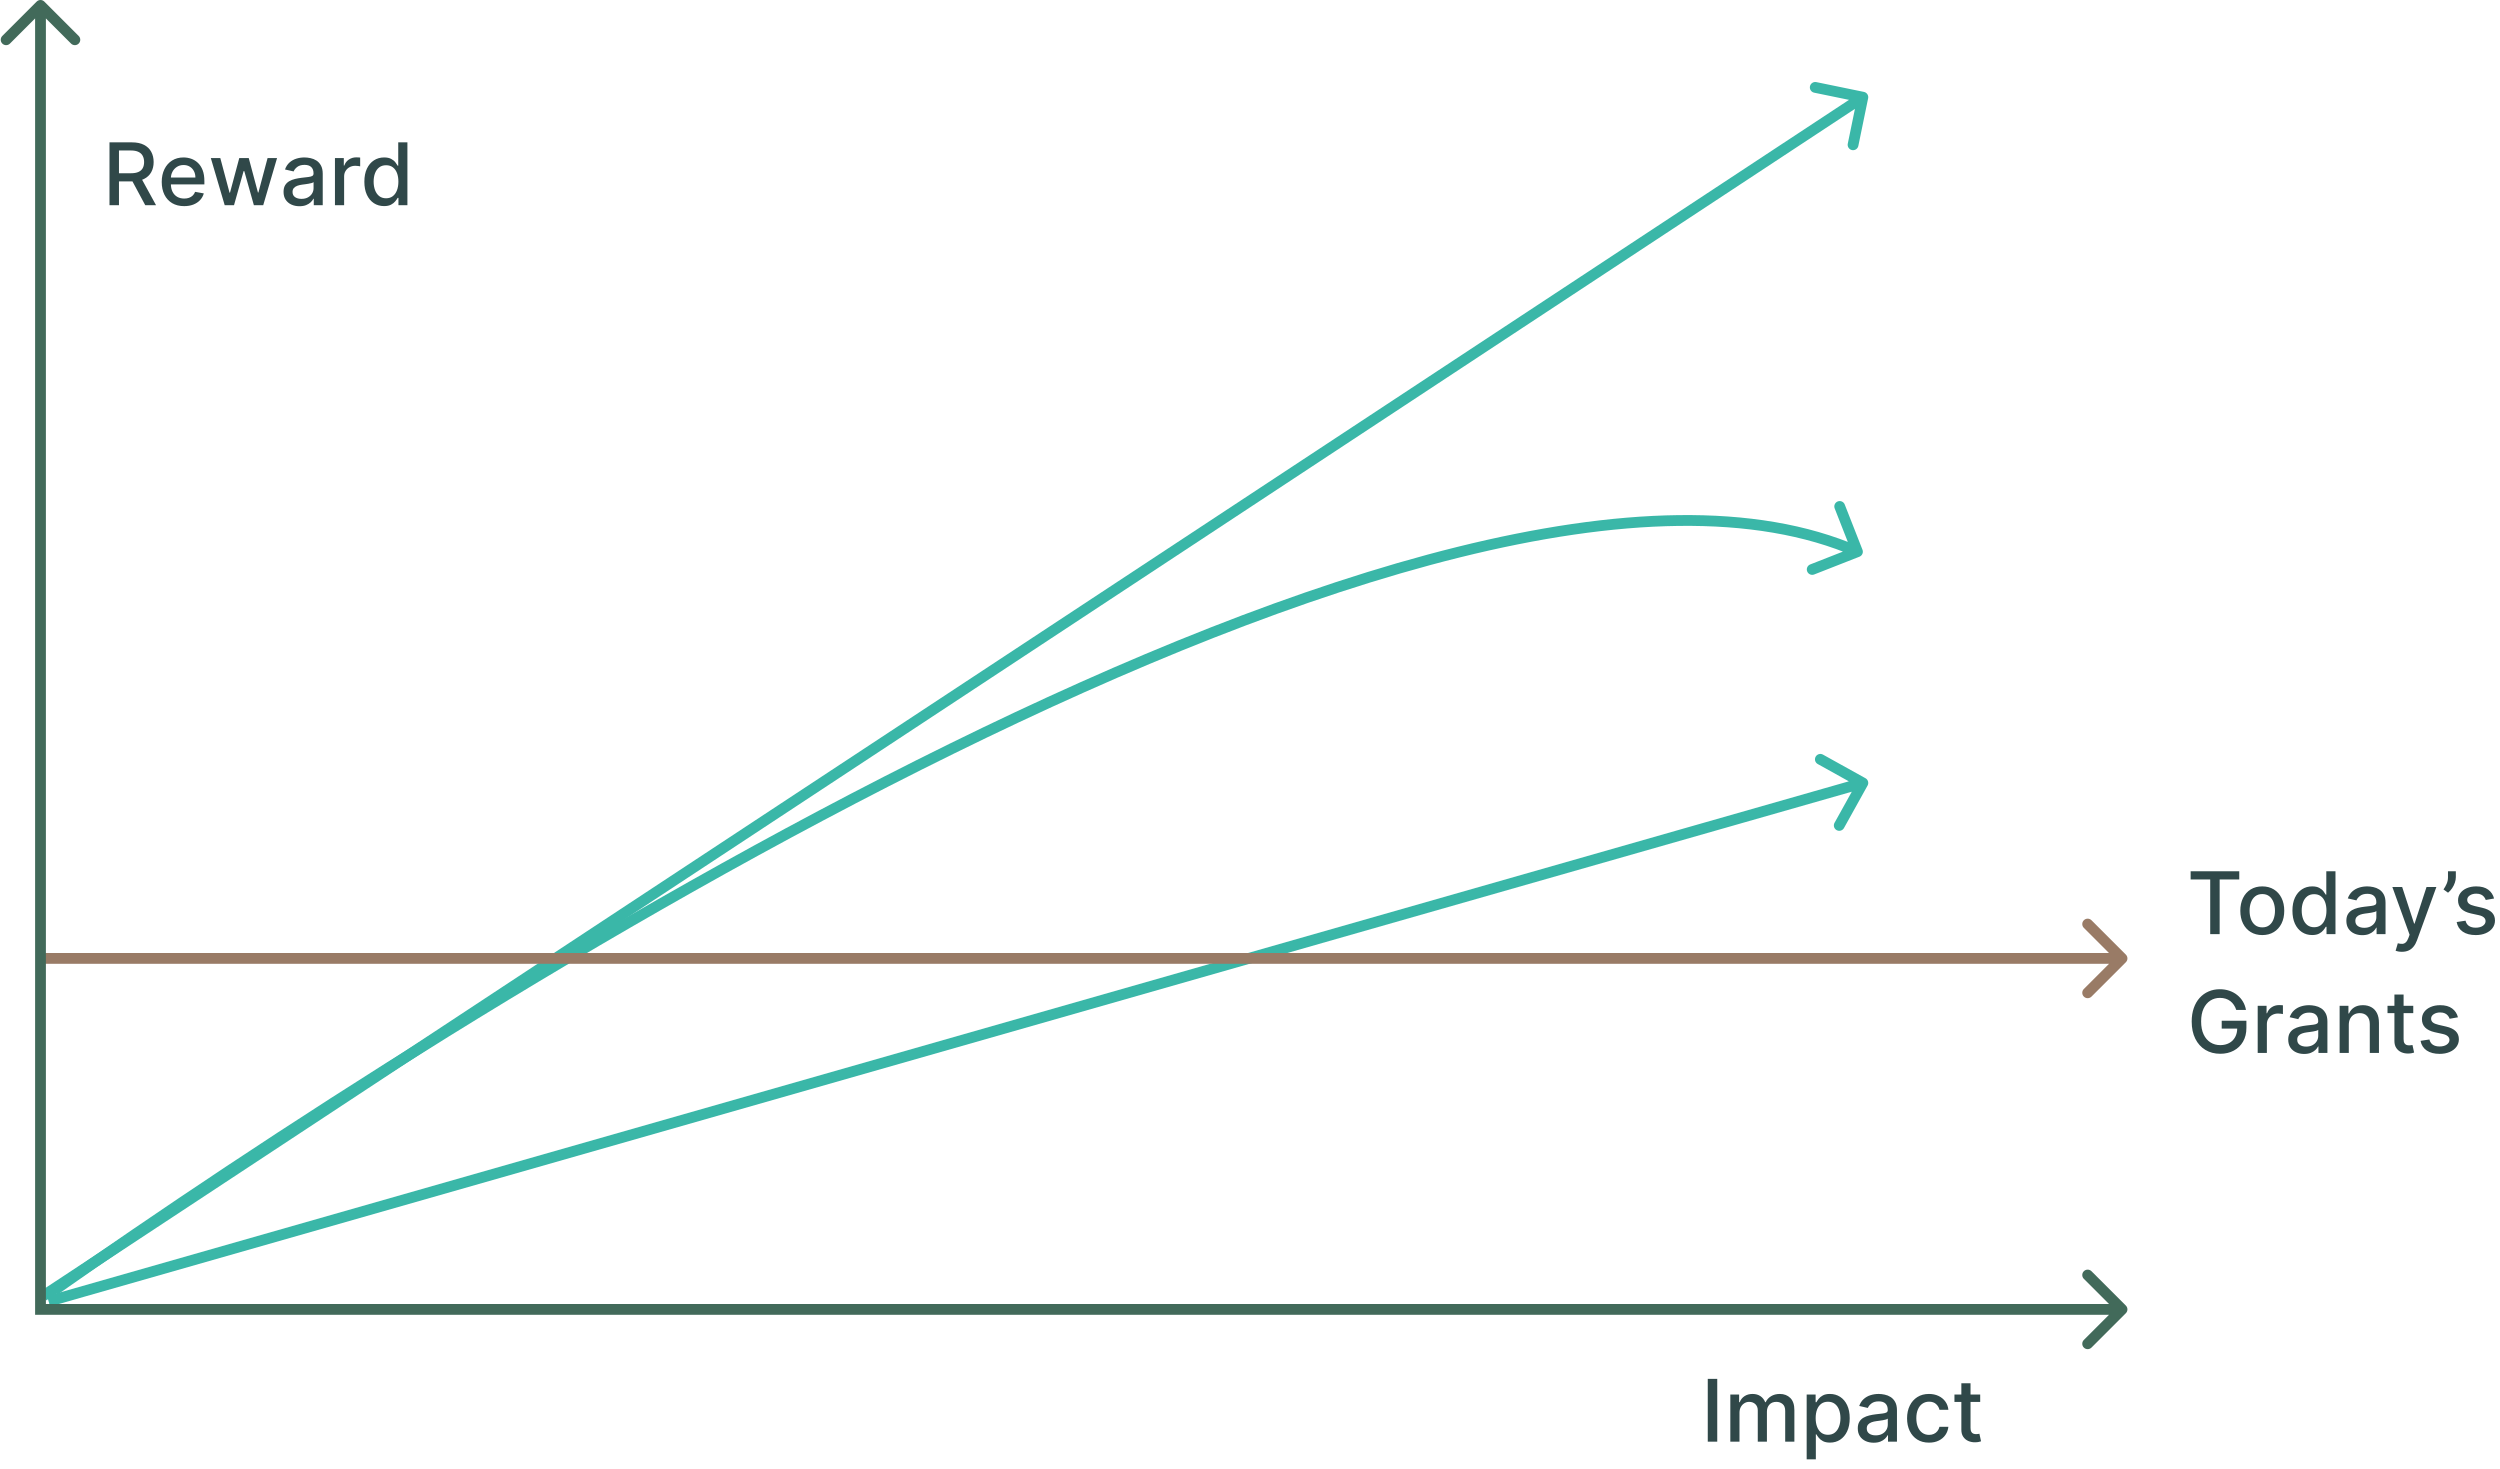 <svg width="463" height="272" viewBox="0 0 463 272" fill="none" xmlns="http://www.w3.org/2000/svg">
<path d="M345.979 18.201C346.091 17.66 345.742 17.132 345.202 17.02L336.386 15.207C335.845 15.096 335.316 15.444 335.205 15.985C335.094 16.526 335.442 17.055 335.983 17.166L343.819 18.778L342.207 26.614C342.096 27.155 342.444 27.684 342.985 27.795C343.526 27.906 344.055 27.558 344.166 27.017L345.979 18.201ZM8.55 240.835L345.55 18.835L344.45 17.165L7.45 239.165L8.55 240.835Z" fill="#3AB7A8"/>
<path d="M344.365 103.106C344.879 102.905 345.133 102.324 344.931 101.81L341.644 93.432C341.443 92.918 340.862 92.664 340.348 92.866C339.834 93.068 339.581 93.648 339.783 94.162L342.704 101.61L335.256 104.531C334.742 104.733 334.489 105.313 334.691 105.827C334.892 106.341 335.473 106.595 335.987 106.393L344.365 103.106ZM10.575 239.818C47.518 213.867 111.97 171.401 176.663 139.571C209.011 123.656 241.384 110.418 270.386 103.227C299.423 96.027 324.909 94.933 343.6 103.092L344.4 101.259C325.091 92.83 299.067 94.055 269.905 101.285C240.707 108.525 208.191 121.83 175.78 137.777C110.953 169.672 46.405 212.205 9.425 238.182L10.575 239.818Z" fill="#3AB7A8"/>
<path d="M345.874 145.486C346.142 145.003 345.968 144.394 345.486 144.126L337.618 139.755C337.135 139.487 336.527 139.661 336.258 140.144C335.99 140.626 336.164 141.235 336.647 141.503L343.64 145.389L339.755 152.382C339.487 152.865 339.661 153.473 340.144 153.742C340.626 154.01 341.235 153.836 341.503 153.353L345.874 145.486ZM9.275 241.962L345.275 145.962L344.725 144.038L8.725 240.038L9.275 241.962Z" fill="#3AB7A8"/>
<path d="M393.707 178.207C394.098 177.817 394.098 177.183 393.707 176.793L387.343 170.429C386.953 170.038 386.319 170.038 385.929 170.429C385.538 170.819 385.538 171.453 385.929 171.843L391.586 177.5L385.929 183.157C385.538 183.547 385.538 184.181 385.929 184.571C386.319 184.962 386.953 184.962 387.343 184.571L393.707 178.207ZM7 178.5H393V176.5H7V178.5Z" fill="#997B66"/>
<path d="M8.207 0.293C7.817 -0.098 7.183 -0.098 6.793 0.293L0.429 6.657C0.038 7.047 0.038 7.681 0.429 8.071C0.819 8.462 1.453 8.462 1.843 8.071L7.5 2.414L13.157 8.071C13.547 8.462 14.181 8.462 14.571 8.071C14.962 7.681 14.962 7.047 14.571 6.657L8.207 0.293ZM7.5 242.5H6.5V243.5H7.5V242.5ZM393.707 243.207C394.098 242.817 394.098 242.183 393.707 241.793L387.343 235.429C386.953 235.038 386.319 235.038 385.929 235.429C385.538 235.819 385.538 236.453 385.929 236.843L391.586 242.5L385.929 248.157C385.538 248.547 385.538 249.181 385.929 249.571C386.319 249.962 386.953 249.962 387.343 249.571L393.707 243.207ZM6.5 1V242.5H8.5V1H6.5ZM7.5 243.5H393V241.5H7.5V243.5Z" fill="#426A5A"/>
<path d="M20.278 38V26.364H24.426C25.328 26.364 26.076 26.519 26.671 26.829C27.269 27.14 27.716 27.57 28.011 28.119C28.307 28.665 28.454 29.296 28.454 30.011C28.454 30.724 28.305 31.35 28.006 31.892C27.71 32.43 27.263 32.849 26.665 33.148C26.07 33.447 25.322 33.597 24.421 33.597H21.278V32.085H24.261C24.829 32.085 25.292 32.004 25.648 31.841C26.008 31.678 26.271 31.441 26.438 31.131C26.604 30.82 26.688 30.447 26.688 30.011C26.688 29.572 26.602 29.191 26.432 28.869C26.265 28.547 26.002 28.301 25.642 28.131C25.286 27.956 24.818 27.869 24.239 27.869H22.034V38H20.278ZM26.023 32.75L28.898 38H26.898L24.079 32.75H26.023ZM34.106 38.176C33.247 38.176 32.506 37.992 31.885 37.625C31.267 37.254 30.79 36.733 30.453 36.062C30.12 35.388 29.953 34.599 29.953 33.693C29.953 32.799 30.12 32.011 30.453 31.329C30.79 30.648 31.26 30.116 31.862 29.733C32.468 29.35 33.177 29.159 33.987 29.159C34.48 29.159 34.957 29.241 35.419 29.403C35.881 29.566 36.296 29.822 36.663 30.171C37.031 30.519 37.321 30.972 37.533 31.528C37.745 32.081 37.851 32.754 37.851 33.545V34.148H30.913V32.875H36.186C36.186 32.428 36.095 32.032 35.913 31.688C35.731 31.339 35.476 31.064 35.146 30.864C34.821 30.663 34.438 30.562 33.999 30.562C33.521 30.562 33.105 30.68 32.749 30.915C32.396 31.146 32.124 31.449 31.93 31.824C31.741 32.195 31.646 32.599 31.646 33.034V34.028C31.646 34.612 31.749 35.108 31.953 35.517C32.161 35.926 32.451 36.239 32.822 36.455C33.194 36.667 33.627 36.773 34.124 36.773C34.446 36.773 34.739 36.727 35.004 36.636C35.269 36.542 35.499 36.401 35.692 36.216C35.885 36.03 36.033 35.801 36.135 35.528L37.743 35.818C37.614 36.292 37.383 36.706 37.05 37.062C36.72 37.415 36.305 37.689 35.805 37.886C35.309 38.08 34.743 38.176 34.106 38.176ZM41.612 38L39.044 29.273H40.8L42.51 35.682H42.595L44.311 29.273H46.067L47.771 35.653H47.856L49.555 29.273H51.311L48.749 38H47.016L45.243 31.699H45.112L43.34 38H41.612ZM55.463 38.193C54.91 38.193 54.41 38.091 53.963 37.886C53.516 37.678 53.162 37.377 52.901 36.983C52.643 36.589 52.514 36.106 52.514 35.534C52.514 35.042 52.609 34.636 52.798 34.318C52.988 34 53.243 33.748 53.565 33.562C53.887 33.377 54.247 33.237 54.645 33.142C55.043 33.047 55.448 32.975 55.861 32.926C56.383 32.865 56.808 32.816 57.133 32.778C57.459 32.737 57.696 32.67 57.844 32.58C57.992 32.489 58.065 32.341 58.065 32.136V32.097C58.065 31.6 57.925 31.216 57.645 30.943C57.368 30.671 56.956 30.534 56.406 30.534C55.834 30.534 55.383 30.661 55.054 30.915C54.728 31.165 54.503 31.443 54.378 31.75L52.781 31.386C52.971 30.856 53.247 30.428 53.611 30.102C53.978 29.773 54.401 29.534 54.878 29.386C55.355 29.235 55.857 29.159 56.383 29.159C56.732 29.159 57.101 29.201 57.492 29.284C57.885 29.364 58.253 29.511 58.594 29.727C58.938 29.943 59.221 30.252 59.44 30.653C59.66 31.051 59.77 31.568 59.77 32.205V38H58.111V36.807H58.043C57.933 37.026 57.768 37.242 57.548 37.455C57.329 37.667 57.046 37.843 56.702 37.983C56.357 38.123 55.944 38.193 55.463 38.193ZM55.832 36.83C56.302 36.83 56.704 36.737 57.037 36.551C57.374 36.365 57.63 36.123 57.804 35.824C57.982 35.521 58.071 35.197 58.071 34.852V33.727C58.01 33.788 57.893 33.845 57.719 33.898C57.548 33.947 57.353 33.99 57.133 34.028C56.914 34.062 56.7 34.095 56.492 34.125C56.283 34.151 56.109 34.174 55.969 34.193C55.639 34.235 55.338 34.305 55.065 34.403C54.796 34.502 54.581 34.644 54.418 34.83C54.258 35.011 54.179 35.254 54.179 35.557C54.179 35.977 54.334 36.295 54.645 36.511C54.956 36.724 55.351 36.83 55.832 36.83ZM62.033 38V29.273H63.675V30.659H63.766C63.925 30.189 64.205 29.82 64.606 29.551C65.012 29.278 65.47 29.142 65.981 29.142C66.088 29.142 66.213 29.146 66.356 29.153C66.504 29.161 66.62 29.171 66.703 29.182V30.807C66.635 30.788 66.514 30.767 66.34 30.744C66.165 30.718 65.991 30.704 65.817 30.704C65.415 30.704 65.057 30.79 64.743 30.96C64.432 31.127 64.186 31.36 64.004 31.659C63.822 31.954 63.731 32.292 63.731 32.67V38H62.033ZM71.128 38.17C70.423 38.17 69.794 37.99 69.242 37.631C68.692 37.267 68.26 36.75 67.946 36.08C67.635 35.405 67.48 34.597 67.48 33.653C67.48 32.71 67.637 31.903 67.952 31.233C68.27 30.562 68.706 30.049 69.258 29.693C69.812 29.337 70.438 29.159 71.139 29.159C71.681 29.159 72.117 29.25 72.446 29.432C72.779 29.61 73.037 29.818 73.219 30.057C73.404 30.296 73.548 30.506 73.651 30.688H73.753V26.364H75.452V38H73.793V36.642H73.651C73.548 36.828 73.401 37.04 73.207 37.278C73.018 37.517 72.757 37.725 72.423 37.903C72.09 38.081 71.658 38.17 71.128 38.17ZM71.503 36.722C71.992 36.722 72.404 36.593 72.742 36.335C73.082 36.074 73.34 35.712 73.514 35.25C73.692 34.788 73.781 34.25 73.781 33.636C73.781 33.03 73.694 32.5 73.52 32.045C73.346 31.591 73.09 31.237 72.753 30.983C72.416 30.729 71.999 30.602 71.503 30.602C70.992 30.602 70.565 30.735 70.224 31C69.883 31.265 69.626 31.627 69.452 32.085C69.281 32.544 69.196 33.061 69.196 33.636C69.196 34.22 69.283 34.744 69.457 35.21C69.632 35.676 69.889 36.045 70.23 36.318C70.575 36.587 70.999 36.722 71.503 36.722Z" fill="#304849"/>
<path d="M405.705 162.875V161.364H414.71V162.875H411.08V173H409.33V162.875H405.705ZM418.974 173.176C418.156 173.176 417.442 172.989 416.832 172.614C416.223 172.239 415.749 171.714 415.412 171.04C415.075 170.366 414.906 169.578 414.906 168.676C414.906 167.771 415.075 166.979 415.412 166.301C415.749 165.623 416.223 165.097 416.832 164.722C417.442 164.347 418.156 164.159 418.974 164.159C419.793 164.159 420.507 164.347 421.116 164.722C421.726 165.097 422.2 165.623 422.537 166.301C422.874 166.979 423.043 167.771 423.043 168.676C423.043 169.578 422.874 170.366 422.537 171.04C422.2 171.714 421.726 172.239 421.116 172.614C420.507 172.989 419.793 173.176 418.974 173.176ZM418.98 171.75C419.51 171.75 419.95 171.61 420.298 171.33C420.647 171.049 420.904 170.676 421.071 170.21C421.241 169.744 421.327 169.231 421.327 168.67C421.327 168.114 421.241 167.602 421.071 167.136C420.904 166.667 420.647 166.29 420.298 166.006C419.95 165.722 419.51 165.58 418.98 165.58C418.446 165.58 418.003 165.722 417.651 166.006C417.302 166.29 417.043 166.667 416.872 167.136C416.705 167.602 416.622 168.114 416.622 168.67C416.622 169.231 416.705 169.744 416.872 170.21C417.043 170.676 417.302 171.049 417.651 171.33C418.003 171.61 418.446 171.75 418.98 171.75ZM428.206 173.17C427.501 173.17 426.873 172.991 426.32 172.631C425.77 172.267 425.339 171.75 425.024 171.08C424.714 170.405 424.558 169.597 424.558 168.653C424.558 167.71 424.715 166.903 425.03 166.233C425.348 165.562 425.784 165.049 426.337 164.693C426.89 164.337 427.517 164.159 428.217 164.159C428.759 164.159 429.195 164.25 429.524 164.432C429.857 164.61 430.115 164.818 430.297 165.057C430.482 165.295 430.626 165.506 430.729 165.688H430.831V161.364H432.53V173H430.871V171.642H430.729C430.626 171.828 430.479 172.04 430.286 172.278C430.096 172.517 429.835 172.725 429.501 172.903C429.168 173.081 428.736 173.17 428.206 173.17ZM428.581 171.722C429.07 171.722 429.482 171.593 429.82 171.335C430.161 171.074 430.418 170.712 430.592 170.25C430.77 169.788 430.859 169.25 430.859 168.636C430.859 168.03 430.772 167.5 430.598 167.045C430.424 166.591 430.168 166.237 429.831 165.983C429.494 165.729 429.077 165.602 428.581 165.602C428.07 165.602 427.643 165.735 427.303 166C426.962 166.265 426.704 166.627 426.53 167.085C426.359 167.544 426.274 168.061 426.274 168.636C426.274 169.22 426.361 169.744 426.536 170.21C426.71 170.676 426.967 171.045 427.308 171.318C427.653 171.587 428.077 171.722 428.581 171.722ZM437.494 173.193C436.941 173.193 436.441 173.091 435.994 172.886C435.547 172.678 435.193 172.377 434.932 171.983C434.674 171.589 434.545 171.106 434.545 170.534C434.545 170.042 434.64 169.636 434.83 169.318C435.019 169 435.275 168.748 435.597 168.562C435.919 168.377 436.278 168.237 436.676 168.142C437.074 168.047 437.479 167.975 437.892 167.926C438.415 167.866 438.839 167.816 439.165 167.778C439.491 167.737 439.727 167.67 439.875 167.58C440.023 167.489 440.097 167.341 440.097 167.136V167.097C440.097 166.6 439.956 166.216 439.676 165.943C439.4 165.67 438.987 165.534 438.438 165.534C437.866 165.534 437.415 165.661 437.085 165.915C436.759 166.165 436.534 166.443 436.409 166.75L434.812 166.386C435.002 165.856 435.278 165.428 435.642 165.102C436.009 164.773 436.432 164.534 436.909 164.386C437.386 164.235 437.888 164.159 438.415 164.159C438.763 164.159 439.133 164.201 439.523 164.284C439.917 164.364 440.284 164.511 440.625 164.727C440.97 164.943 441.252 165.252 441.472 165.653C441.691 166.051 441.801 166.568 441.801 167.205V173H440.142V171.807H440.074C439.964 172.027 439.799 172.242 439.58 172.455C439.36 172.667 439.078 172.843 438.733 172.983C438.388 173.123 437.975 173.193 437.494 173.193ZM437.864 171.83C438.333 171.83 438.735 171.737 439.068 171.551C439.405 171.366 439.661 171.123 439.835 170.824C440.013 170.521 440.102 170.197 440.102 169.852V168.727C440.042 168.788 439.924 168.845 439.75 168.898C439.58 168.947 439.384 168.991 439.165 169.028C438.945 169.062 438.731 169.095 438.523 169.125C438.314 169.152 438.14 169.174 438 169.193C437.67 169.235 437.369 169.305 437.097 169.403C436.828 169.502 436.612 169.644 436.449 169.83C436.29 170.011 436.21 170.254 436.21 170.557C436.21 170.977 436.366 171.295 436.676 171.511C436.987 171.723 437.383 171.83 437.864 171.83ZM444.825 176.273C444.571 176.273 444.34 176.252 444.132 176.21C443.924 176.172 443.768 176.131 443.666 176.085L444.075 174.693C444.386 174.777 444.662 174.813 444.905 174.801C445.147 174.79 445.361 174.699 445.547 174.528C445.736 174.358 445.903 174.08 446.047 173.693L446.257 173.114L443.064 164.273H444.882L447.092 171.045H447.183L449.393 164.273H451.217L447.621 174.165C447.454 174.619 447.242 175.004 446.984 175.318C446.727 175.636 446.42 175.875 446.064 176.034C445.708 176.193 445.295 176.273 444.825 176.273ZM454.821 161.364V162.455C454.821 162.777 454.76 163.116 454.639 163.472C454.522 163.824 454.355 164.163 454.139 164.489C453.923 164.814 453.67 165.095 453.378 165.33L452.537 164.727C452.76 164.402 452.954 164.055 453.116 163.688C453.283 163.32 453.366 162.915 453.366 162.472V161.364H454.821ZM461.901 166.403L460.361 166.676C460.296 166.479 460.194 166.292 460.054 166.114C459.918 165.936 459.732 165.79 459.497 165.676C459.262 165.562 458.969 165.506 458.616 165.506C458.135 165.506 457.734 165.614 457.412 165.83C457.09 166.042 456.929 166.316 456.929 166.653C456.929 166.945 457.037 167.18 457.253 167.358C457.469 167.536 457.817 167.682 458.298 167.795L459.685 168.114C460.488 168.299 461.086 168.585 461.48 168.972C461.874 169.358 462.071 169.86 462.071 170.477C462.071 171 461.92 171.466 461.616 171.875C461.317 172.28 460.899 172.598 460.361 172.83C459.827 173.061 459.207 173.176 458.503 173.176C457.526 173.176 456.728 172.968 456.111 172.551C455.493 172.131 455.115 171.534 454.974 170.761L456.616 170.511C456.719 170.939 456.929 171.263 457.247 171.483C457.565 171.699 457.98 171.807 458.491 171.807C459.048 171.807 459.493 171.691 459.827 171.46C460.16 171.225 460.327 170.939 460.327 170.602C460.327 170.33 460.224 170.1 460.02 169.915C459.819 169.729 459.51 169.589 459.094 169.494L457.616 169.17C456.802 168.985 456.2 168.689 455.81 168.284C455.423 167.879 455.23 167.366 455.23 166.744C455.23 166.229 455.374 165.778 455.662 165.392C455.95 165.006 456.348 164.705 456.855 164.489C457.363 164.269 457.944 164.159 458.599 164.159C459.543 164.159 460.285 164.364 460.827 164.773C461.368 165.178 461.726 165.722 461.901 166.403ZM414.153 187.04C414.044 186.695 413.896 186.386 413.71 186.114C413.528 185.837 413.311 185.602 413.057 185.409C412.803 185.212 412.513 185.062 412.188 184.96C411.866 184.858 411.511 184.807 411.125 184.807C410.47 184.807 409.879 184.975 409.352 185.312C408.826 185.65 408.409 186.144 408.102 186.795C407.799 187.443 407.648 188.237 407.648 189.176C407.648 190.119 407.801 190.917 408.108 191.568C408.415 192.22 408.835 192.714 409.369 193.051C409.903 193.388 410.511 193.557 411.193 193.557C411.826 193.557 412.377 193.428 412.847 193.17C413.32 192.913 413.686 192.549 413.943 192.08C414.205 191.606 414.335 191.049 414.335 190.409L414.79 190.494H411.46V189.045H416.034V190.369C416.034 191.347 415.826 192.195 415.409 192.915C414.996 193.631 414.424 194.184 413.693 194.574C412.966 194.964 412.133 195.159 411.193 195.159C410.14 195.159 409.216 194.917 408.42 194.432C407.629 193.947 407.011 193.259 406.568 192.369C406.125 191.475 405.903 190.415 405.903 189.188C405.903 188.259 406.032 187.426 406.29 186.688C406.547 185.949 406.909 185.322 407.375 184.807C407.845 184.288 408.396 183.892 409.028 183.619C409.665 183.343 410.36 183.205 411.114 183.205C411.742 183.205 412.328 183.297 412.869 183.483C413.415 183.669 413.9 183.932 414.324 184.273C414.752 184.614 415.106 185.019 415.386 185.489C415.667 185.955 415.856 186.472 415.955 187.04H414.153ZM418.126 195V186.273H419.768V187.659H419.859C420.018 187.189 420.299 186.82 420.7 186.551C421.106 186.278 421.564 186.142 422.075 186.142C422.181 186.142 422.306 186.146 422.45 186.153C422.598 186.161 422.714 186.17 422.797 186.182V187.807C422.729 187.788 422.607 187.767 422.433 187.744C422.259 187.718 422.085 187.705 421.911 187.705C421.509 187.705 421.151 187.79 420.837 187.96C420.526 188.127 420.28 188.36 420.098 188.659C419.916 188.955 419.825 189.292 419.825 189.67V195H418.126ZM426.729 195.193C426.176 195.193 425.676 195.091 425.229 194.886C424.782 194.678 424.428 194.377 424.166 193.983C423.909 193.589 423.78 193.106 423.78 192.534C423.78 192.042 423.875 191.636 424.064 191.318C424.253 191 424.509 190.748 424.831 190.562C425.153 190.377 425.513 190.237 425.911 190.142C426.308 190.047 426.714 189.975 427.126 189.926C427.649 189.866 428.073 189.816 428.399 189.778C428.725 189.737 428.962 189.67 429.109 189.58C429.257 189.489 429.331 189.341 429.331 189.136V189.097C429.331 188.6 429.191 188.216 428.911 187.943C428.634 187.67 428.221 187.534 427.672 187.534C427.1 187.534 426.649 187.661 426.32 187.915C425.994 188.165 425.768 188.443 425.643 188.75L424.047 188.386C424.236 187.856 424.513 187.428 424.876 187.102C425.244 186.773 425.666 186.534 426.143 186.386C426.621 186.235 427.123 186.159 427.649 186.159C427.998 186.159 428.367 186.201 428.757 186.284C429.151 186.364 429.518 186.511 429.859 186.727C430.204 186.943 430.486 187.252 430.706 187.653C430.926 188.051 431.036 188.568 431.036 189.205V195H429.376V193.807H429.308C429.198 194.027 429.034 194.242 428.814 194.455C428.594 194.667 428.312 194.843 427.967 194.983C427.623 195.123 427.21 195.193 426.729 195.193ZM427.098 193.83C427.568 193.83 427.969 193.737 428.303 193.551C428.64 193.366 428.895 193.123 429.07 192.824C429.248 192.521 429.337 192.197 429.337 191.852V190.727C429.276 190.788 429.159 190.845 428.984 190.898C428.814 190.947 428.619 190.991 428.399 191.028C428.179 191.062 427.965 191.095 427.757 191.125C427.549 191.152 427.375 191.174 427.234 191.193C426.905 191.235 426.604 191.305 426.331 191.403C426.062 191.502 425.846 191.644 425.683 191.83C425.524 192.011 425.445 192.254 425.445 192.557C425.445 192.977 425.6 193.295 425.911 193.511C426.221 193.723 426.617 193.83 427.098 193.83ZM434.997 189.818V195H433.298V186.273H434.929V187.693H435.037C435.238 187.231 435.552 186.86 435.98 186.58C436.412 186.299 436.955 186.159 437.611 186.159C438.205 186.159 438.726 186.284 439.173 186.534C439.62 186.78 439.967 187.148 440.213 187.636C440.459 188.125 440.582 188.729 440.582 189.449V195H438.884V189.653C438.884 189.021 438.719 188.527 438.389 188.17C438.06 187.811 437.607 187.631 437.031 187.631C436.637 187.631 436.287 187.716 435.98 187.886C435.677 188.057 435.437 188.307 435.259 188.636C435.084 188.962 434.997 189.356 434.997 189.818ZM446.935 186.273V187.636H442.168V186.273H446.935ZM443.446 184.182H445.145V192.438C445.145 192.767 445.194 193.015 445.293 193.182C445.391 193.345 445.518 193.456 445.673 193.517C445.832 193.574 446.005 193.602 446.19 193.602C446.327 193.602 446.446 193.593 446.548 193.574C446.651 193.555 446.73 193.54 446.787 193.528L447.094 194.932C446.995 194.97 446.855 195.008 446.673 195.045C446.491 195.087 446.264 195.11 445.991 195.114C445.545 195.121 445.128 195.042 444.741 194.875C444.355 194.708 444.043 194.451 443.804 194.102C443.565 193.754 443.446 193.316 443.446 192.79V184.182ZM455.213 188.403L453.673 188.676C453.609 188.479 453.507 188.292 453.366 188.114C453.23 187.936 453.045 187.79 452.81 187.676C452.575 187.562 452.281 187.506 451.929 187.506C451.448 187.506 451.046 187.614 450.724 187.83C450.402 188.042 450.241 188.316 450.241 188.653C450.241 188.945 450.349 189.18 450.565 189.358C450.781 189.536 451.13 189.682 451.611 189.795L452.997 190.114C453.8 190.299 454.399 190.585 454.793 190.972C455.187 191.358 455.384 191.86 455.384 192.477C455.384 193 455.232 193.466 454.929 193.875C454.63 194.28 454.211 194.598 453.673 194.83C453.139 195.061 452.52 195.176 451.815 195.176C450.838 195.176 450.041 194.968 449.423 194.551C448.806 194.131 448.427 193.534 448.287 192.761L449.929 192.511C450.031 192.939 450.241 193.263 450.56 193.483C450.878 193.699 451.293 193.807 451.804 193.807C452.361 193.807 452.806 193.691 453.139 193.46C453.473 193.225 453.639 192.939 453.639 192.602C453.639 192.33 453.537 192.1 453.332 191.915C453.132 191.729 452.823 191.589 452.406 191.494L450.929 191.17C450.115 190.985 449.512 190.689 449.122 190.284C448.736 189.879 448.543 189.366 448.543 188.744C448.543 188.229 448.687 187.778 448.974 187.392C449.262 187.006 449.66 186.705 450.168 186.489C450.675 186.269 451.257 186.159 451.912 186.159C452.855 186.159 453.598 186.364 454.139 186.773C454.681 187.178 455.039 187.722 455.213 188.403Z" fill="#304849"/>
<path d="M318.034 255.364V267H316.278V255.364H318.034ZM320.455 267V258.273H322.085V259.693H322.193C322.375 259.212 322.672 258.837 323.085 258.568C323.498 258.295 323.992 258.159 324.568 258.159C325.152 258.159 325.64 258.295 326.034 258.568C326.432 258.841 326.725 259.216 326.915 259.693H327.006C327.214 259.227 327.545 258.856 328 258.58C328.455 258.299 328.996 258.159 329.625 258.159C330.417 258.159 331.062 258.407 331.562 258.903C332.066 259.4 332.318 260.148 332.318 261.148V267H330.619V261.307C330.619 260.716 330.458 260.288 330.136 260.023C329.814 259.758 329.43 259.625 328.983 259.625C328.43 259.625 328 259.795 327.693 260.136C327.386 260.473 327.233 260.907 327.233 261.438V267H325.54V261.199C325.54 260.725 325.392 260.345 325.097 260.057C324.801 259.769 324.417 259.625 323.943 259.625C323.621 259.625 323.324 259.71 323.051 259.881C322.782 260.047 322.564 260.28 322.398 260.58C322.235 260.879 322.153 261.225 322.153 261.619V267H320.455ZM334.595 270.273V258.273H336.254V259.688H336.396C336.495 259.506 336.637 259.295 336.822 259.057C337.008 258.818 337.266 258.61 337.595 258.432C337.925 258.25 338.36 258.159 338.902 258.159C339.607 258.159 340.235 258.337 340.788 258.693C341.341 259.049 341.775 259.562 342.089 260.233C342.408 260.903 342.567 261.71 342.567 262.653C342.567 263.597 342.41 264.405 342.095 265.08C341.781 265.75 341.349 266.267 340.8 266.631C340.25 266.991 339.624 267.17 338.919 267.17C338.389 267.17 337.955 267.081 337.618 266.903C337.285 266.725 337.023 266.517 336.834 266.278C336.644 266.04 336.499 265.828 336.396 265.642H336.294V270.273H334.595ZM336.26 262.636C336.26 263.25 336.349 263.788 336.527 264.25C336.705 264.712 336.963 265.074 337.3 265.335C337.637 265.593 338.05 265.722 338.538 265.722C339.046 265.722 339.47 265.587 339.811 265.318C340.152 265.045 340.41 264.676 340.584 264.21C340.762 263.744 340.851 263.22 340.851 262.636C340.851 262.061 340.764 261.544 340.589 261.085C340.419 260.627 340.161 260.265 339.817 260C339.476 259.735 339.05 259.602 338.538 259.602C338.046 259.602 337.629 259.729 337.288 259.983C336.951 260.237 336.696 260.591 336.521 261.045C336.347 261.5 336.26 262.03 336.26 262.636ZM347.01 267.193C346.457 267.193 345.957 267.091 345.51 266.886C345.063 266.678 344.709 266.377 344.447 265.983C344.19 265.589 344.061 265.106 344.061 264.534C344.061 264.042 344.156 263.636 344.345 263.318C344.535 263 344.79 262.748 345.112 262.562C345.434 262.377 345.794 262.237 346.192 262.142C346.589 262.047 346.995 261.975 347.408 261.926C347.93 261.866 348.355 261.816 348.68 261.778C349.006 261.737 349.243 261.67 349.391 261.58C349.538 261.489 349.612 261.341 349.612 261.136V261.097C349.612 260.6 349.472 260.216 349.192 259.943C348.915 259.67 348.502 259.534 347.953 259.534C347.381 259.534 346.93 259.661 346.601 259.915C346.275 260.165 346.05 260.443 345.925 260.75L344.328 260.386C344.518 259.856 344.794 259.428 345.158 259.102C345.525 258.773 345.947 258.534 346.425 258.386C346.902 258.235 347.404 258.159 347.93 258.159C348.279 258.159 348.648 258.201 349.038 258.284C349.432 258.364 349.8 258.511 350.141 258.727C350.485 258.943 350.768 259.252 350.987 259.653C351.207 260.051 351.317 260.568 351.317 261.205V267H349.658V265.807H349.589C349.48 266.027 349.315 266.242 349.095 266.455C348.875 266.667 348.593 266.843 348.249 266.983C347.904 267.123 347.491 267.193 347.01 267.193ZM347.379 265.83C347.849 265.83 348.25 265.737 348.584 265.551C348.921 265.366 349.177 265.123 349.351 264.824C349.529 264.521 349.618 264.197 349.618 263.852V262.727C349.557 262.788 349.44 262.845 349.266 262.898C349.095 262.947 348.9 262.991 348.68 263.028C348.461 263.062 348.247 263.095 348.038 263.125C347.83 263.152 347.656 263.174 347.516 263.193C347.186 263.235 346.885 263.305 346.612 263.403C346.343 263.502 346.127 263.644 345.964 263.83C345.805 264.011 345.726 264.254 345.726 264.557C345.726 264.977 345.881 265.295 346.192 265.511C346.502 265.723 346.898 265.83 347.379 265.83ZM357.256 267.176C356.411 267.176 355.684 266.985 355.074 266.602C354.468 266.216 354.002 265.684 353.676 265.006C353.35 264.328 353.188 263.551 353.188 262.676C353.188 261.79 353.354 261.008 353.688 260.33C354.021 259.648 354.491 259.116 355.097 258.733C355.703 258.35 356.417 258.159 357.239 258.159C357.902 258.159 358.492 258.282 359.011 258.528C359.53 258.771 359.949 259.112 360.267 259.551C360.589 259.991 360.78 260.504 360.841 261.091H359.188C359.097 260.682 358.888 260.33 358.562 260.034C358.241 259.739 357.809 259.591 357.267 259.591C356.794 259.591 356.379 259.716 356.023 259.966C355.67 260.212 355.396 260.564 355.199 261.023C355.002 261.477 354.903 262.015 354.903 262.636C354.903 263.273 355 263.822 355.193 264.284C355.386 264.746 355.659 265.104 356.011 265.358C356.367 265.612 356.786 265.739 357.267 265.739C357.589 265.739 357.881 265.68 358.142 265.562C358.407 265.441 358.629 265.269 358.807 265.045C358.989 264.822 359.116 264.553 359.188 264.239H360.841C360.78 264.803 360.597 265.307 360.29 265.75C359.983 266.193 359.572 266.542 359.057 266.795C358.545 267.049 357.945 267.176 357.256 267.176ZM366.732 258.273V259.636H361.964V258.273H366.732ZM363.243 256.182H364.942V264.438C364.942 264.767 364.991 265.015 365.089 265.182C365.188 265.345 365.315 265.456 365.47 265.517C365.629 265.574 365.802 265.602 365.987 265.602C366.124 265.602 366.243 265.593 366.345 265.574C366.447 265.555 366.527 265.54 366.584 265.528L366.891 266.932C366.792 266.97 366.652 267.008 366.47 267.045C366.288 267.087 366.061 267.11 365.788 267.114C365.341 267.121 364.925 267.042 364.538 266.875C364.152 266.708 363.839 266.451 363.601 266.102C363.362 265.754 363.243 265.316 363.243 264.79V256.182Z" fill="#304849"/>
</svg>
